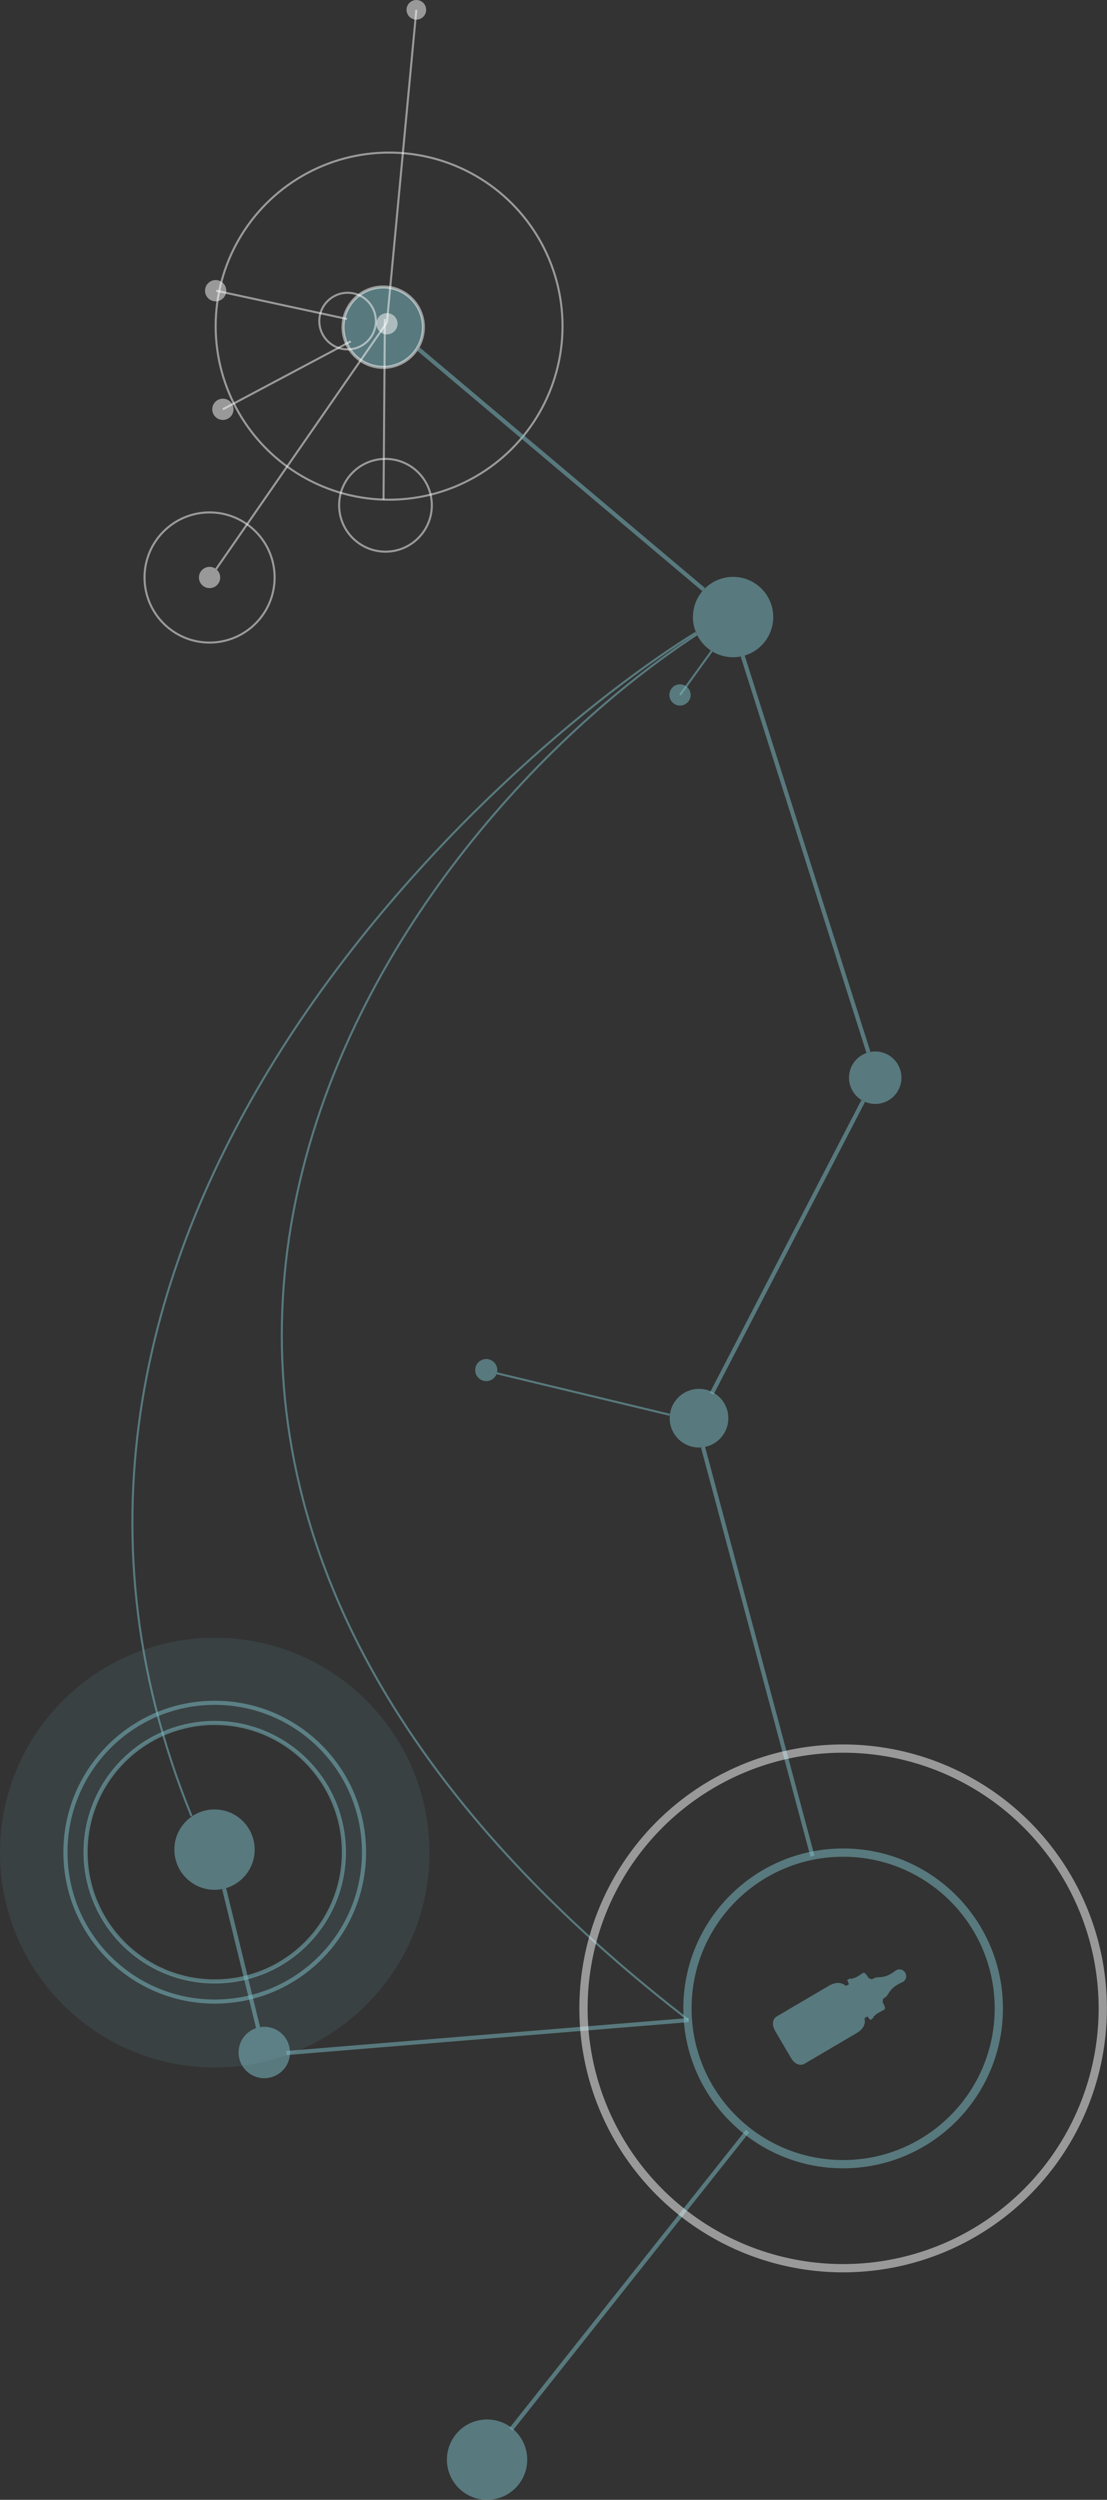 <?xml version="1.0" encoding="utf-8"?>
<!-- Generator: Adobe Illustrator 18.1.1, SVG Export Plug-In . SVG Version: 6.00 Build 0)  -->
<svg version="1.1" id="tree" class="animate" xmlns="http://www.w3.org/2000/svg" xmlns:xlink="http://www.w3.org/1999/xlink" x="0px"
		 y="0px" viewBox="0 0 1072.3 2419.8" enable-background="new 0 0 1072.3 2419.8" xml:space="preserve">
						<rect x="0" y="0" width="1072.3" height="2419.8" fill="#333333" stroke="none"/>
						<circle opacity="0.5" fill="none" stroke="#7FC1C9" stroke-width="8" stroke-miterlimit="10" cx="816.7" cy="1944.1" r="150.8"/>
						<circle opacity="0.5" fill="none" stroke="#7EC1C9" stroke-width="4" stroke-miterlimit="10" cx="208" cy="1792.9" r="125.1"/>
						<circle opacity="0.5" fill="none" stroke="#7EC1C9" stroke-width="4" stroke-miterlimit="10" cx="208" cy="1792.9" r="144.6"/>
						<circle id="point1" opacity="0.5" fill="#7EC1C9" stroke="#FFFFFF" stroke-width="3" stroke-miterlimit="10" cx="371.2" cy="316.7" r="38.9"/>
						<circle id="point1-circle1" opacity="0.5" fill="none" stroke="#FFFFFF" stroke-width="2" stroke-miterlimit="10" cx="336.7" cy="310.8" r="27.4"/>
						<circle id="point1-center" opacity="0.5" fill="#FFFFFF" cx="374.8" cy="313.4" r="10.3"/>
						<circle id="point1-circle-outer" opacity="0.5" fill="none" stroke="#FFFFFF" stroke-width="2" stroke-miterlimit="10" cx="376.9" cy="315.7" r="168"/>
						<circle id="point1-point1c" opacity="0.5" fill="#FFFFFF" cx="215.9" cy="396.2" r="10.3"/>
						<circle id="point1-point1d" opacity="0.5" fill="#FFFFFF" cx="208.9" cy="281.4" r="10.3"/>
						<circle id="point1a" opacity="0.5" fill="#FFFFFF" cx="403.3" cy="9.5" r="9.5"/>
						<path id="point1-line1" opacity="0.5" fill="none" stroke="#FFFFFF" stroke-width="2" stroke-miterlimit="10" d="M403.3,9.5 L374.8,312.1"/>
						<path id="point1-line2" opacity="0.5" fill="none" stroke="#7EC1C9" stroke-width="4" stroke-miterlimit="10" d="M681.6,570.7 L405.2,337.8"/>
						<path id="point1-line3" opacity="0.5" fill="none" stroke="#FFFFFF" stroke-width="2" stroke-miterlimit="10" d="M372.8,308.8 L371.5,483.7"/>
						<circle id="point1-circle2" opacity="0.5" fill="none" stroke="#FFFFFF" stroke-width="2" stroke-miterlimit="10" cx="373.4" cy="489.1" r="44.9"/>
						<circle id="point1-circle3" opacity="0.5" fill="none" stroke="#FFFFFF" stroke-width="2" stroke-miterlimit="10" cx="203" cy="559" r="63"/>
						<path id="point1-line4" opacity="0.5" fill="none" stroke="#FFFFFF" stroke-width="2" stroke-miterlimit="10" d="M209.3,550.9 L374.8,312.1"/>
						<circle id="point1b" opacity="0.5" fill="#FFFFFF" cx="203" cy="559" r="10.3"/>
						<path id="point1-line5" opacity="0.5" fill="#FFFFFF" stroke="#FFFFFF" stroke-width="2" stroke-miterlimit="10" d="M339.8,330.4 L215.9,396.2"/>
						<path id="point1-line6" opacity="0.5" fill="#FFFFFF" stroke="#FFFFFF" stroke-width="2" stroke-miterlimit="10" d="M336.2,308.8 L209.3,281.4"/>
						<path id="point1-line7" opacity="0.5" fill="none" stroke="#7EC1C9" stroke-width="2" stroke-miterlimit="10" d="M689.4,630.2 L658.7,672.7"/>
						<path id="baby-bottle" opacity="0.5" fill="#7EC1C9" d="M837.5,1953.5c0.5-0.3,2.7-1.6,2.7-1.6l-0.4-0.7c2.1,2.9,3.2,4.1,3.3,4.1c0.2,0,2.9-1.9,3-2.4
							c0.1-0.4-0.2-0.8-0.3-1.1c0.1,0,0.1,0.1,0.1,0.1s1.2-0.2,2.3-1.6c1-1.4,8.5-5,8.5-5l0-0.1c0,0,0.7-1.1,0.6-2l0-0.1
							c0,0-0.1,0-0.3-0.1c0,0,0.1,0,0.1,0c0.2-0.1-0.7-2.2-2.3-5.4c0.5-0.2,0.5-1.7,0.4-2.3c-0.2-0.7,2.5-1.7,3.8-3.2
							c1.2-1.5,2.9-5.2,6.4-8.2s9.2-5.4,9.2-5.4c3.1-1.8,4.1-5.8,2.3-8.8l-0.1-0.2c-1.8-3.1-5.8-4.1-8.8-2.3c0,0-4.8,3.8-9.2,5.4
							c-4.3,1.6-8.4,1.2-10.3,1.6c-1.9,0.4-4.1,2.2-4.6,1.7c-0.4-0.4-1.7-1.1-2.2-0.8c-2-3-3.3-4.8-3.6-4.6c0,0,0,0.1,0,0.1
							c0-0.2,0-0.3,0-0.3l0-0.1c-0.7-0.6-2-0.5-2-0.5l0-0.1c0,0-6.7,4.8-8.5,5c-1.7,0.2-2.5,1.2-2.5,1.2s0,0,0,0.1
							c-0.2-0.3-0.4-0.7-0.8-0.8c-0.5-0.2-3.5,1.3-3.6,1.4c0,0.1,0.5,1.7,2,4.9l-0.4-0.7c0,0-2.2,1.3-2.7,1.6s-5.7-6.5-16.7-0.1
							s-51.2,30.1-51.2,30.1s-6.3,4.3-0.7,13.9c5.6,9.6,7.4,12.6,7.4,12.6l0.3,0.5c0,0,1.7,3,7.4,12.6c5.6,9.6,12.5,6.2,12.5,6.2
							s40.2-23.6,51.2-30.1S837,1953.8,837.5,1953.5z"/>
						<circle id="point2" opacity="0.5" fill="#7EC1C9" cx="710.1" cy="597.3" r="38.9"/>
						<path id="point2-line1" opacity="0.5" fill="none" stroke="#7EC1C9" stroke-width="4" stroke-miterlimit="10" d="M719.4,635 L841.2,1018.6"/>
						<circle id="point2b" opacity="0.5" fill="#7EC1C9" cx="658.7" cy="672.7" r="10.3"/>
						<path id="point2-curve-inner" opacity="0.5" fill="none" stroke="#7EC1C9" stroke-width="2" stroke-miterlimit="10" d="M667,1955.4
							C-47.7,1403.9,369.4,813.6,675,614.1"/>
						<path id="point2-curve-outer" opacity="0.5" fill="none" stroke="#7EC1C9" stroke-width="2" stroke-miterlimit="10" d="M185.5,1757.9
							C-46.2,1190,488,726.7,674,612.5"/>
						<circle id="point4" opacity="0.5" fill="#7EC1C9" cx="677.1" cy="1372.8" r="28.4"/>
						<path id="point4-line2" opacity="0.5" fill="none" stroke="#7EC1C9" stroke-width="4" stroke-miterlimit="10" d="M787,1796.8 L681,1400.9"/>
						<circle id="point5" opacity="0.5" fill="#7EC1C9" cx="207.8" cy="1790.4" r="38.9"/>
						<path id="point5-circle-outer" opacity="0.1" fill="#7EC1C9" d="M208,1585.3c-114.9,0-208,93.1-208,208c0,114.9,93.1,208,208,208s208-93.1,208-208
									C416,1678.4,322.9,1585.3,208,1585.3z M271.4,1901.1c-59.6,35-136.2,15.1-171.2-44.4s-15.1-136.2,44.4-171.2
									c59.6-35,136.2-15.1,171.2,44.4C350.8,1789.4,331,1866.1,271.4,1901.1z"/>
						<path id="point5-line" opacity="0.5" fill="none" stroke="#7EC1C9" stroke-width="4" stroke-miterlimit="10" d="M250,1962.7 L217.1,1828.2"/>
						<circle id="point6" opacity="0.5" fill="#7EC1C9" cx="256" cy="1986.8" r="24.9"/>
						<path id="point6-line" opacity="0.5" fill="none" stroke="#7EC1C9" stroke-width="4" stroke-miterlimit="10" d="M667,1955.4 L277.5,1987.3"/>
						<circle id="point7" opacity="0.5" fill="#7EC1C9" cx="471.8" cy="2380.9" r="38.9"/>
						<path id="point7-line" opacity="0.5" fill="none" stroke="#7EC1C9" stroke-width="4" stroke-miterlimit="10" d="M495.1,2351.5 L724.1,2062.9"/>
						<circle id="point3" opacity="0.5" fill="#7EC1C9" cx="847.8" cy="1043.2" r="25.4"/>
						<path id="point3-line" opacity="0.5" fill="none" stroke="#7EC1C9" stroke-width="4" stroke-miterlimit="10" d="M689.4,1349 L836.1,1065.8"/>
						<circle id="decision_girl-circle-outer" opacity="0.5" fill="none" stroke="#FFFFFF" stroke-width="8" stroke-miterlimit="10" cx="816.7" cy="1944.1" r="251.5"/>
						<path id="point4-line1" opacity="0.5" fill="none" stroke="#7EC1C9" stroke-width="2" stroke-miterlimit="10" d="M481.2,1329.3 L648.7,1369.5"/>
						<circle id="point4b" opacity="0.5" fill="#7EC1C9" cx="471" cy="1326.2" r="10.7"/>
					</svg>